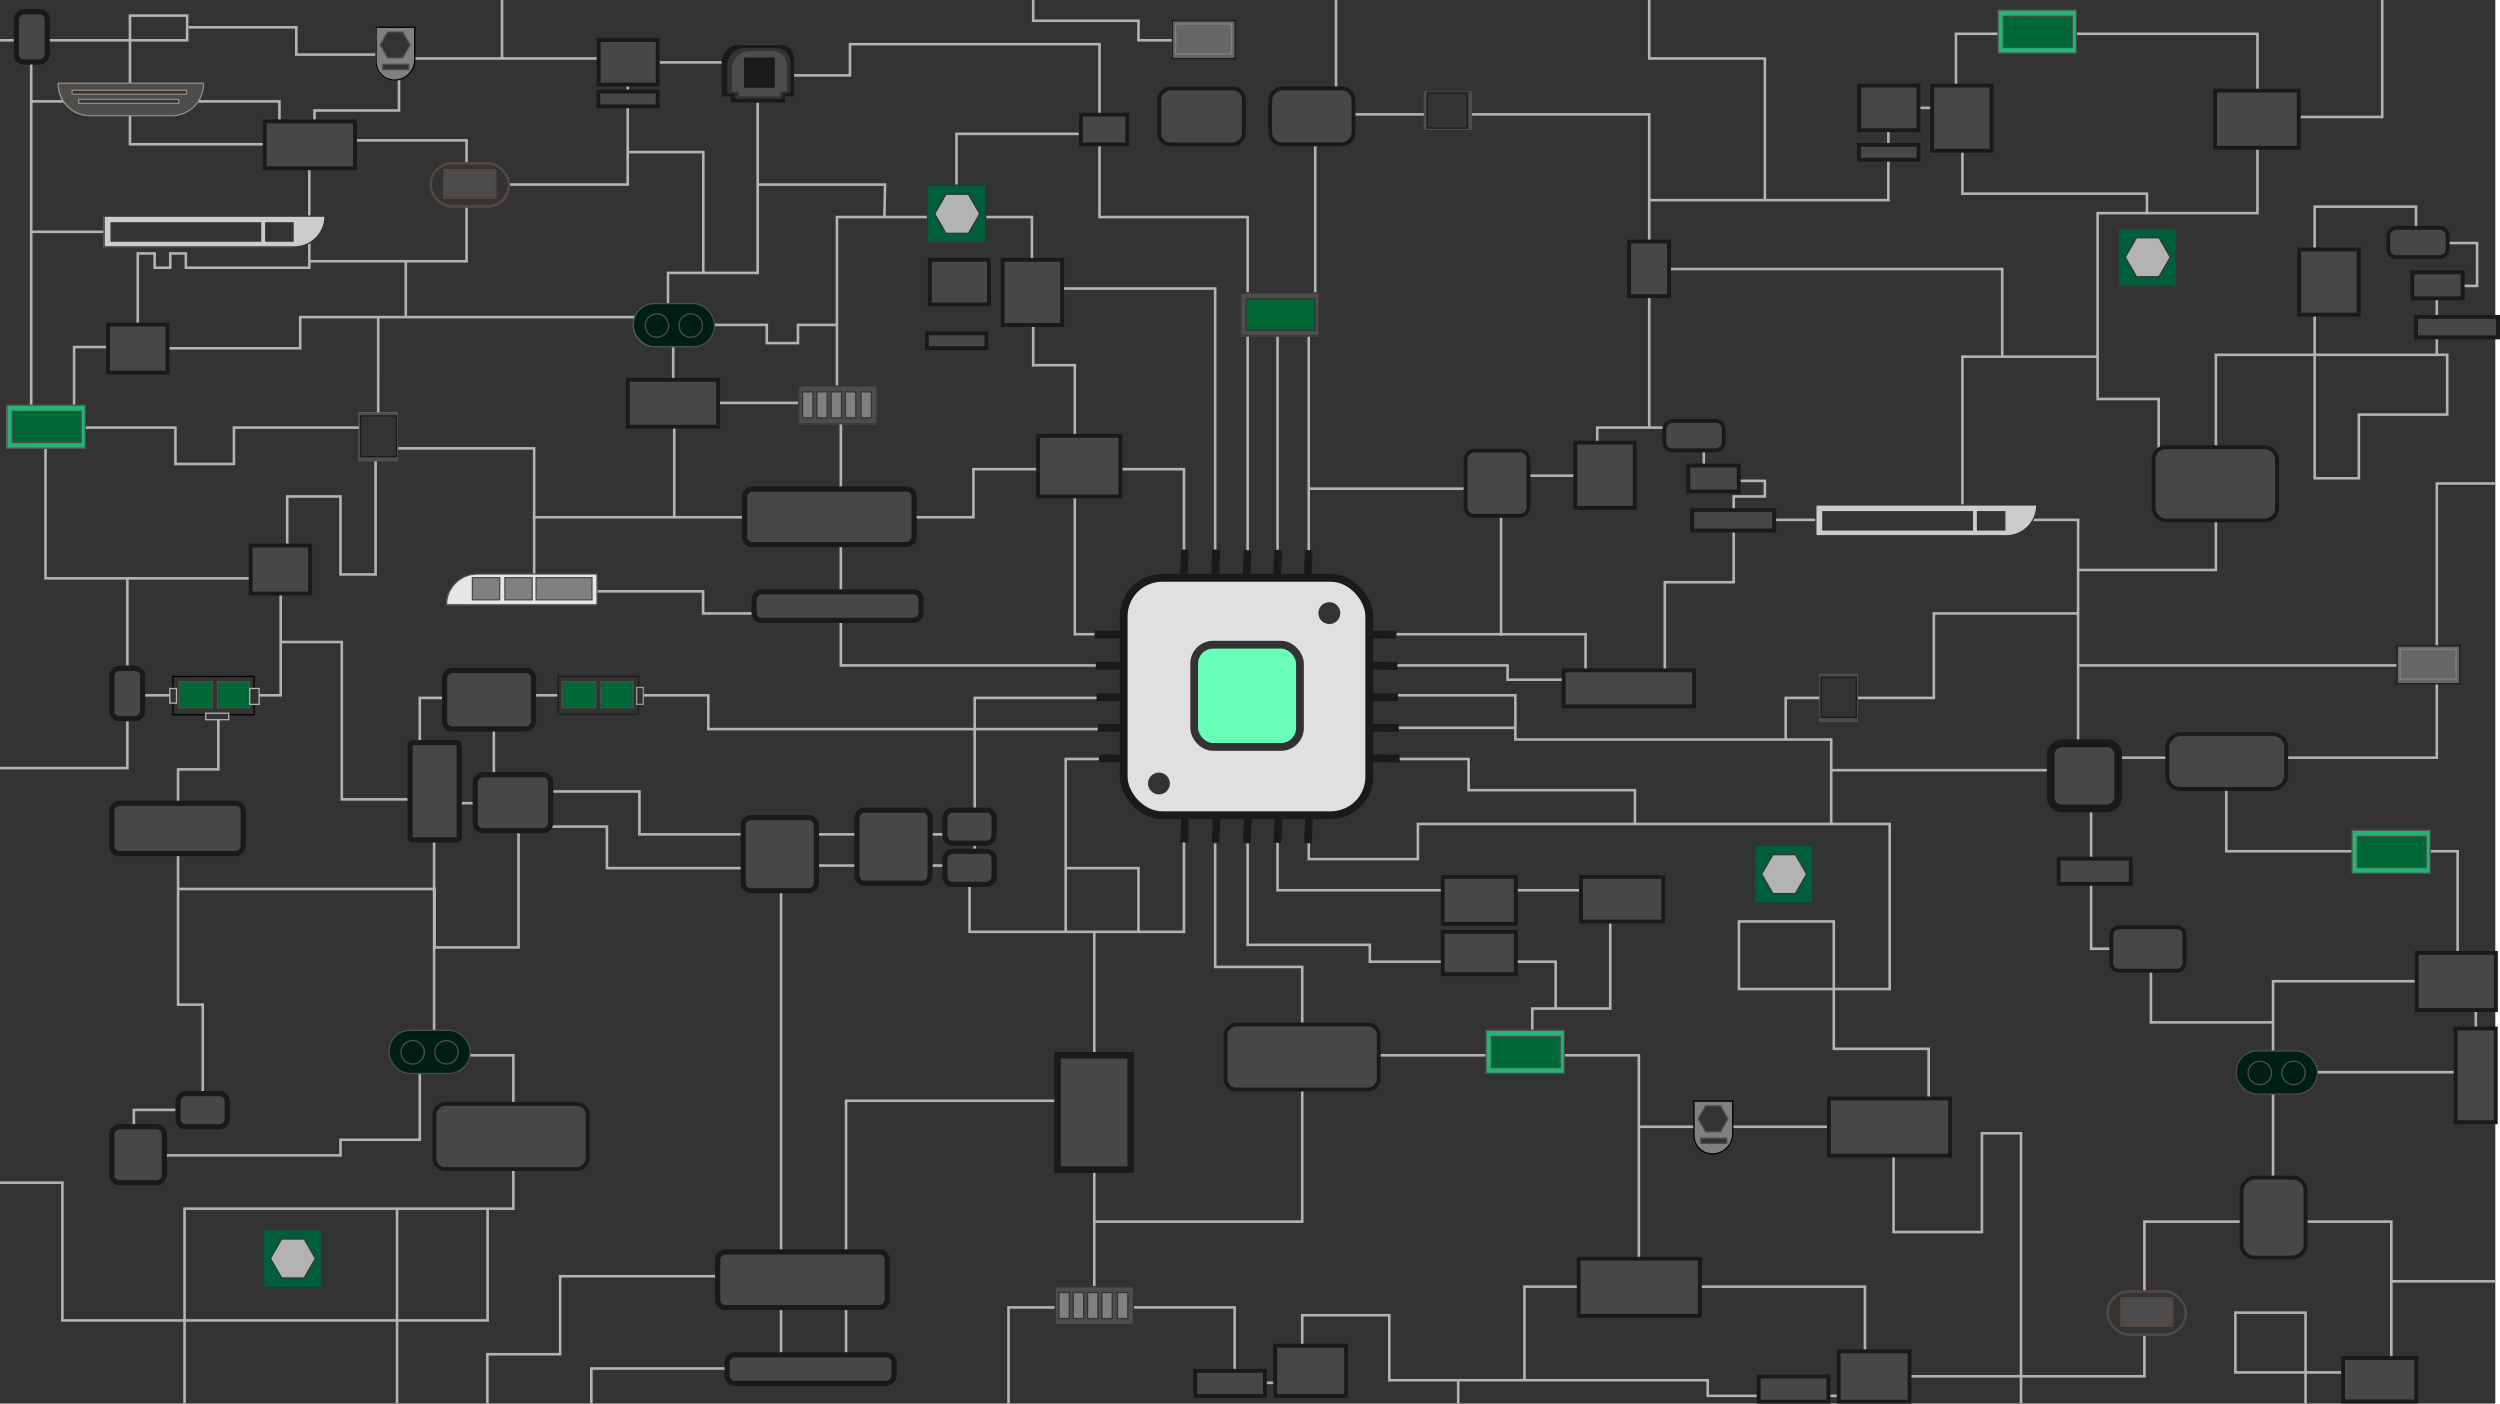 <svg xmlns="http://www.w3.org/2000/svg" viewBox="0 0 1923.62 1080"><defs><style>.cls-1,.cls-15,.cls-16,.cls-19,.cls-27,.cls-32,.cls-36,.cls-37,.cls-38,.cls-7{fill:#333;}.cls-2,.cls-6{fill:none;}.cls-2,.cls-37{stroke:#b3b3b3;}.cls-10,.cls-11,.cls-12,.cls-13,.cls-14,.cls-15,.cls-16,.cls-17,.cls-18,.cls-19,.cls-2,.cls-20,.cls-21,.cls-22,.cls-23,.cls-24,.cls-25,.cls-27,.cls-28,.cls-29,.cls-3,.cls-31,.cls-32,.cls-34,.cls-35,.cls-36,.cls-37,.cls-38,.cls-39,.cls-4,.cls-5,.cls-6,.cls-7,.cls-9{stroke-miterlimit:10;}.cls-19,.cls-2,.cls-20{stroke-width:2px;}.cls-3{fill:#fff;}.cls-14,.cls-3,.cls-36{stroke:#000;}.cls-4{fill:#e0e0e0;}.cls-10,.cls-11,.cls-12,.cls-17,.cls-27,.cls-4,.cls-6,.cls-9{stroke:#1a1a1a;}.cls-10,.cls-4,.cls-5,.cls-6,.cls-7{stroke-width:6px;}.cls-5{fill:#6affb9;}.cls-13,.cls-16,.cls-21,.cls-22,.cls-24,.cls-25,.cls-39,.cls-5,.cls-7{stroke:#333;}.cls-34,.cls-8{fill:#e6e6e6;}.cls-10,.cls-11,.cls-12,.cls-9{fill:#474747;}.cls-9{stroke-width:3px;}.cls-11{stroke-width:5px;}.cls-12{stroke-width:4px;}.cls-13,.cls-30{fill:#ccc;}.cls-14,.cls-25,.cls-35{fill:gray;}.cls-15,.cls-23,.cls-28,.cls-29,.cls-34,.cls-35{stroke:#4d4d4d;}.cls-17,.cls-18{fill:#666;}.cls-18{stroke:gray;}.cls-19,.cls-20{stroke:#534741;}.cls-20,.cls-24,.cls-26,.cls-31{fill:#4d4d4d;}.cls-21{fill:#005f3b;}.cls-22{fill:#b3b3b3;}.cls-23{fill:#001f13;}.cls-28{fill:#22b573;}.cls-29,.cls-39{fill:#006837;}.cls-31,.cls-32{stroke:#998675;}.cls-33{fill:#1a1a1a;}.cls-38{stroke:#999;}</style></defs><g id="fondo"><rect class="cls-1" width="1920" height="1080"/></g><g id="lineas"><line class="cls-2" x1="846" y1="488" x2="827" y2="488"/><line class="cls-2" x1="827" y1="489" x2="827" y2="382"/><line class="cls-2" x1="827" y1="334" x2="827" y2="281"/><line class="cls-2" x1="828" y1="281" x2="794" y2="281"/><line class="cls-2" x1="795" y1="282" x2="795" y2="251"/><line class="cls-2" x1="794" y1="200" x2="794" y2="167"/><line class="cls-2" x1="795" y1="167" x2="758" y2="167"/><line class="cls-2" x1="736" y1="143" x2="736" y2="103"/><line class="cls-2" x1="735" y1="103" x2="830" y2="103"/><line class="cls-2" x1="846" y1="512" x2="647" y2="512"/><line class="cls-2" x1="647" y1="513" x2="647" y2="477"/><line class="cls-2" x1="647" y1="454" x2="647" y2="419"/><polyline class="cls-2" points="647 376 647 310 518 310 518 244 231 244 231 268 106 268 106 195 119 195 119 206 131 206 131 195 143 195 143 206 238 206 238 184 238 111 100 111 100 85 100 12 144 12 144 31 36 31 0 31"/><polyline class="cls-2" points="145 21 228 21 228 42 307 42 307 85 242 85 242 108 359 108 359 133 359 201 238 201"/><line class="cls-2" x1="312.23" y1="201" x2="312.23" y2="244"/><path class="cls-3" d="M18.5,67.5"/><polyline class="cls-2" points="24 45 24 78 215 78 215 94"/><line class="cls-2" x1="24" y1="77" x2="24" y2="318"/><line class="cls-2" x1="24.48" y1="178.37" x2="90" y2="178.37"/><polyline class="cls-2" points="391 142 483 142 483 45 312 45"/><line class="cls-2" x1="386.29" y1="45" x2="386.29"/><polyline class="cls-2" points="506 48 583 48 583 210 514 210 514 240"/><polyline class="cls-2" points="541.13 210 541.13 117 483.06 117"/><polyline class="cls-2" points="644 299 644 167 717 167"/><polyline class="cls-2" points="680.5 167 681 142 583 142"/><polyline class="cls-2" points="644 250 614 250 614 264 590 264 590 250 569 250 549 250"/><polyline class="cls-2" points="291.01 244 291 329 180 329 180 357 135 357 135 329 57 329 57 267 92 267"/><polyline class="cls-2" points="35 345 35 445 221 445 221 382 262 382 262 442 289 442 289 345 411 345 411 455 541 455 541 472 590 472"/><polyline class="cls-2" points="518.79 324 518.79 398 590 398 410 398"/><polyline class="cls-2" points="846 537 750 537 750 666 692 666 601 666 601 642 750 642"/><polyline class="cls-2" points="846 561 545 561 545 535 380 535 380 618 323 618 323 537 404 537"/><polyline class="cls-2" points="419 636 467 636 467 668 585 668"/><polyline class="cls-2" points="421 609 492 609 492 642 577 642"/><polyline class="cls-2" points="323 615.07 263 615.07 263 494 216 494 216 447 216 535 98 535 98 591 0 591"/><line class="cls-2" x1="98" y1="512" x2="98" y2="445"/><polyline class="cls-2" points="168 548 168 592 137 592 137 637 137 773 156 773 156 854 103 854 103 889 262 889 262 877 323 877 323 812 395 812 395 930 142 930 142 1049 142 1080"/><line class="cls-2" x1="305.52" y1="930" x2="305.52" y2="1080"/><polyline class="cls-2" points="375.19 930 375.19 1016 48 1016 48 910 0 910"/><line class="cls-2" x1="334" y1="646" x2="334" y2="812"/><polyline class="cls-2" points="399 639 399 729 334.44 729 334.44 684 137.01 684"/><polyline class="cls-2" points="601 684 601 963 601 1046 651 1046 651 847 816 847"/><polyline class="cls-2" points="566 1053 455 1053 455 1080"/><polyline class="cls-2" points="560 982 431 982 431 1042 375 1042 375 1080"/><polyline class="cls-2" points="842 900 842 1006 776 1006 776 1080 776 1006 842 1006 950 1006 950 1064 1002 1064 1002 1012 1069 1012 1069 1062 1314 1062 1314 1074 1435 1074 1435 990 1173 990 1173 1062 1122 1062 1122 1080"/><polyline class="cls-2" points="1002 838 1002 940 842 940"/><polyline class="cls-2" points="1054 812 1261 812 1261 976"/><line class="cls-2" x1="1415" y1="867" x2="1261.35" y2="867"/><polyline class="cls-2" points="746 680 746 717 911 717 911 645"/><line class="cls-2" x1="842" y1="812" x2="842" y2="717"/><polyline class="cls-2" points="935 649 935 744 1002 744 1002 793"/><polyline class="cls-2" points="983 645 983 685 1239 685 1239 776 1179 776 1179 813"/><polyline class="cls-2" points="960 649 960 727 1054 727 1054 740 1197 740 1197 776"/><polyline class="cls-2" points="1007 649 1007 661 1091 661 1091 634 1454 634 1454 761 1338 761 1338 709 1411 709 1411 807 1484 807 1484 845"/><polyline class="cls-2" points="1071 488 1220 488 1220 523 1160 523 1160 512 1067 512"/><polyline class="cls-2" points="1073 535 1166 535 1166 569 1331 569 1409 569 1409 634"/><line class="cls-2" x1="1073" y1="560" x2="1166" y2="560"/><polyline class="cls-2" points="1073 584 1130 584 1130 608 1258 608 1258 634"/><polyline class="cls-2" points="1409 592.61 1612 592.61 1612 583 1875 583 1875 372 1920 372"/><polyline class="cls-2" points="848 584 820 584 820 668 876 668 876 717 876 668 820 668 820 717.01"/><polyline class="cls-2" points="1469 1059 1650 1059 1650 940 1840 940 1840 1056 1720 1056 1720 1010 1774 1010 1774 1080"/><line class="cls-2" x1="1840" y1="985.9" x2="1920" y2="985.9"/><polyline class="cls-2" points="1555.07 1059.15 1555.07 1080 1555.07 872 1525 872 1525 948 1457 948 1457 872"/><polyline class="cls-2" points="1749 906 1749 755 1905 755 1905 819"/><line class="cls-2" x1="1898" y1="825" x2="1749.43" y2="825"/><polyline class="cls-2" points="1749 786.68 1655 786.68 1655 730 1609 730 1609 613"/><polyline class="cls-2" points="1891 733 1891 655 1713 655 1713 596"/><polyline class="cls-2" points="911 426 911 361 749 361 749 398 687 398"/><polyline class="cls-2" points="935 426 935 222 806 222"/><polyline class="cls-2" points="960 426 960 167 846 167 846 34 654 34 654 58 572 58"/><polyline class="cls-2" points="911 31 876 31 876 16 795 16 795 0"/><polyline class="cls-2" points="1012 107 1012 251 960 251"/><line class="cls-2" x1="983" y1="423" x2="983" y2="250"/><polyline class="cls-2" points="1007 426 1007 251 1007 376 1155 376 1155 489"/><polyline class="cls-2" points="1166 366 1229 366 1229 329 1311 329 1311 370 1358 370 1358 382 1334 382 1334 448 1281 448 1281 523"/><polyline class="cls-2" points="1351 400 1599 400 1599 575 1599 472 1488 472 1488 537 1374 537 1374 569"/><line class="cls-2" x1="1599" y1="512" x2="1875" y2="512"/><polyline class="cls-2" points="1599 438.55 1705 438.55 1705 273 1883 273 1883 319 1815 319 1815 368 1781 368 1781 228 1781 175 1781 159 1859 159 1859 187 1906 187 1906 220 1875 220 1875 273"/><polyline class="cls-2" points="1737 103 1737 164 1614 164 1614 307 1661 307 1661 351"/><polyline class="cls-2" points="1614 274.42 1510 274.42 1510 400"/><polyline class="cls-2" points="1540.61 274.42 1540.61 207 1269 207 1269 329"/><polyline class="cls-2" points="1269 192 1269 88 1028 88 1028 0"/><polyline class="cls-2" points="1269 154 1453 154 1453 83 1510 83 1510 149 1652 149 1652 164.83"/><polyline class="cls-2" points="1756 90 1833 90 1833 0"/><polyline class="cls-2" points="1737 79 1737 26 1505 26 1505 83"/><polyline class="cls-2" points="1358 154.5 1358 45 1269 45 1269 0"/></g><g id="procesador"><rect class="cls-4" x="864.63" y="444.63" width="188.96" height="182.63" rx="29.55"/><rect class="cls-5" x="918.87" y="496.08" width="81.37" height="78.64" rx="14.56"/><line class="cls-6" x1="910.74" y1="443.73" x2="911.64" y2="422.93"/><line class="cls-6" x1="934.99" y1="443.71" x2="935.89" y2="422.92"/><line class="cls-6" x1="959.11" y1="444.09" x2="960.01" y2="423.3"/><line class="cls-6" x1="982.61" y1="444.09" x2="983.52" y2="423.3"/><line class="cls-6" x1="1006.12" y1="444.09" x2="1007.02" y2="423.3"/><line class="cls-6" x1="1053.68" y1="488.05" x2="1074.49" y2="488.33"/><line class="cls-6" x1="1054.42" y1="512.29" x2="1075.24" y2="512.57"/><line class="cls-6" x1="1054.77" y1="536.41" x2="1075.58" y2="536.69"/><line class="cls-6" x1="1055.48" y1="559.91" x2="1076.29" y2="560.18"/><line class="cls-6" x1="1056.19" y1="583.4" x2="1077" y2="583.68"/><line class="cls-6" x1="911.03" y1="648.22" x2="911.94" y2="627.42"/><line class="cls-6" x1="935.28" y1="648.2" x2="936.19" y2="627.41"/><line class="cls-6" x1="959.4" y1="648.58" x2="960.31" y2="627.79"/><line class="cls-6" x1="982.91" y1="648.58" x2="983.82" y2="627.79"/><line class="cls-6" x1="1006.42" y1="648.58" x2="1007.32" y2="627.79"/><line class="cls-6" x1="842.24" y1="488.12" x2="863.05" y2="488.22"/><line class="cls-6" x1="843.19" y1="512.35" x2="864" y2="512.46"/><line class="cls-6" x1="843.74" y1="536.47" x2="864.55" y2="536.57"/><line class="cls-6" x1="844.64" y1="559.96" x2="865.46" y2="560.06"/><line class="cls-6" x1="845.55" y1="583.45" x2="866.36" y2="583.55"/><circle class="cls-7" cx="1022.85" cy="471.75" r="5.42"/><circle class="cls-7" cx="891.75" cy="602.85" r="5.42"/></g><g id="componentes_vacios" data-name="componentes vacios"><path class="cls-8" d="M79.76,166.52H249.62a.07.07,0,0,1,.07.07v0A23.64,23.64,0,0,1,226,190.22H79.76a.07.07,0,0,1-.07-.07V166.58a.07.07,0,0,1,.07-.07Z"/><rect class="cls-8" x="5" y="311.95" width="60.28" height="33.19"/><rect class="cls-8" x="330.95" y="125.88" width="60.28" height="33.19" rx="16.59"/><path class="cls-8" d="M288.93,21.25h29.8a0,0,0,0,1,0,0v25a15.59,15.59,0,0,1-15.59,15.59h0a14.21,14.21,0,0,1-14.21-14.21V21.25A0,0,0,0,1,288.93,21.25Z"/><path class="cls-8" d="M44.57,64.25h111.6a0,0,0,0,1,0,0v.51a24.5,24.5,0,0,1-24.5,24.5H69a24.5,24.5,0,0,1-24.5-24.5v-.46a.1.1,0,0,1,.1-.1Z"/><rect class="cls-8" x="134.38" y="520.72" width="60.28" height="29.12"/><path class="cls-8" d="M569.36,34.49h29.83A10.82,10.82,0,0,1,610,45.31V73.14a.63.63,0,0,1-.63.63H556.46a.63.63,0,0,1-.63-.63V48a13.53,13.53,0,0,1,13.53-13.53Z"/><rect class="cls-8" x="562.6" y="58.2" width="40.63" height="20.32"/><rect class="cls-8" x="486.96" y="233.81" width="62.31" height="33.19" rx="16.1"/><path class="cls-8" d="M343.26,441.88H458.93a.07.07,0,0,1,.07.07v0a23.64,23.64,0,0,1-23.64,23.64H343.26a.07.07,0,0,1-.07-.07V441.95a.07.07,0,0,1,.07-.07Z" transform="translate(802.19 907.47) rotate(180)"/><rect class="cls-8" x="276.11" y="317.51" width="29.8" height="37.25"/><rect class="cls-8" x="430.12" y="520.54" width="60.28" height="29.12"/><rect class="cls-8" x="614.19" y="297.25" width="60.28" height="29.12"/><rect class="cls-8" x="713.25" y="142.66" width="44.75" height="44.34"/><rect class="cls-8" x="901.7" y="16.15" width="48.3" height="29.12"/><rect class="cls-8" x="159" y="548" width="17" height="5"/><rect class="cls-8" x="131" y="530" width="5" height="11"/><rect class="cls-8" x="191" y="530" width="7" height="11"/><rect class="cls-8" x="489" y="529" width="5" height="13"/></g><g id="Decoracion"><rect class="cls-9" x="1657.09" y="344.14" width="94.98" height="56.28" rx="9.24"/><rect class="cls-9" x="1209.9" y="342.82" width="50.13" height="45.73" transform="translate(869.28 1600.65) rotate(-90)"/><rect class="cls-9" x="1126.8" y="347.66" width="50.13" height="48.37" rx="6.44" transform="translate(780.02 1523.7) rotate(-90)"/><rect class="cls-9" x="1292.18" y="312.35" width="22.61" height="45.73" rx="6.06" transform="translate(968.27 1638.71) rotate(-90)"/><rect class="cls-9" x="1308.49" y="348.81" width="19.97" height="38.77" transform="translate(950.28 1686.67) rotate(-90)"/><rect class="cls-9" x="1325.7" y="368.83" width="15.74" height="63.11" transform="translate(933.19 1733.95) rotate(-90)"/><rect class="cls-9" x="807.13" y="326.99" width="46.61" height="63.32" transform="translate(471.78 1189.08) rotate(-90)"/><rect class="cls-9" x="769.31" y="202.11" width="50.13" height="45.73" transform="translate(569.4 1019.35) rotate(-90)"/><rect class="cls-9" x="730.38" y="239.34" width="11.43" height="45.73" transform="translate(473.89 998.3) rotate(-90)"/><rect class="cls-9" x="721.05" y="194.3" width="34.3" height="45.52" transform="translate(521.14 955.26) rotate(-90)"/><rect class="cls-9" x="838.13" y="81.85" width="22.86" height="35.62" transform="translate(749.9 949.22) rotate(-90)"/><rect class="cls-9" x="902.98" y="57.01" width="43.09" height="65.08" rx="8.44" transform="translate(834.98 1014.08) rotate(-90)"/><rect class="cls-9" x="987.85" y="57.45" width="43.09" height="64.2" rx="9.21" transform="translate(919.85 1098.94) rotate(-90)"/><rect class="cls-9" x="1714.6" y="59.55" width="43.97" height="64.38" transform="translate(1644.84 1828.33) rotate(-90)"/><rect class="cls-9" x="1247.85" y="191.5" width="42.01" height="30.71" transform="translate(1062.01 1475.71) rotate(-90)"/><rect class="cls-9" x="197.25" y="415.37" width="36.94" height="45.73" transform="translate(-222.52 653.95) rotate(-90)"/><rect class="cls-9" x="499.77" y="275.54" width="36.06" height="69.47" transform="translate(207.52 828.08) rotate(-90)"/><rect class="cls-9" x="1120.2" y="664.69" width="36.06" height="56.28" transform="translate(445.4 1831.06) rotate(-90)"/><rect class="cls-9" x="1121.96" y="705.14" width="32.54" height="56.28" transform="translate(404.95 1871.51) rotate(-90)"/><rect class="cls-9" x="1231.01" y="660.29" width="34.3" height="63.32" transform="translate(556.21 1940.11) rotate(-90)"/><rect class="cls-9" x="1692.27" y="540.25" width="42.21" height="91.46" rx="10.06" transform="translate(1127.39 2299.35) rotate(-90)"/><rect class="cls-10" x="1578.82" y="571.03" width="50.13" height="51.89" rx="8.44" transform="translate(1006.91 2200.86) rotate(-90)"/><rect class="cls-9" x="1718.65" y="912.25" width="61.56" height="49.25" rx="10" transform="translate(812.56 2686.3) rotate(-90)"/><rect class="cls-9" x="1422.68" y="1031.89" width="38.69" height="54.52" transform="translate(382.87 2501.18) rotate(-90)"/><rect class="cls-9" x="1370.35" y="1042" width="19.35" height="53.64" transform="translate(311.2 2448.85) rotate(-90)"/><rect class="cls-9" x="1239.36" y="943.91" width="43.97" height="93.22" transform="translate(270.83 2251.86) rotate(-90)"/><rect class="cls-9" x="1602.12" y="642.7" width="19.35" height="55.4" transform="translate(941.39 2282.2) rotate(-90)"/><rect class="cls-9" x="1635.98" y="702.06" width="33.42" height="56.28" rx="5.61" transform="translate(922.49 2382.9) rotate(-90)"/><rect class="cls-9" x="976.86" y="754.39" width="50.13" height="117.84" rx="8.06" transform="translate(188.61 1815.23) rotate(-90)"/><rect class="cls-11" x="797.89" y="827.82" width="87.94" height="56.28" transform="translate(-14.1 1697.83) rotate(-90)"/><rect class="cls-12" x="571.88" y="629.07" width="56.28" height="56.28" rx="5.79" transform="translate(-57.19 1257.24) rotate(-90)"/><rect class="cls-12" x="659.38" y="623.36" width="56.28" height="56.28" rx="5.79" transform="translate(36.03 1339.02) rotate(-90)"/><rect class="cls-12" x="733.26" y="617.2" width="25.5" height="37.82" rx="5.79" transform="translate(109.9 1382.11) rotate(-90)"/><rect class="cls-12" x="733.26" y="648.86" width="25.5" height="37.82" rx="5.79" transform="translate(78.24 1413.77) rotate(-90)"/><rect class="cls-12" x="616.75" y="332.42" width="42.79" height="130.42" rx="5.79" transform="translate(240.51 1035.78) rotate(-90)"/><rect class="cls-12" x="633.44" y="402.18" width="21.99" height="128.4" rx="5.79" transform="translate(178.05 1110.81) rotate(-90)"/><rect class="cls-12" x="353.8" y="504.21" width="45.03" height="68.38" rx="5.79" transform="translate(-162.08 914.71) rotate(-90)"/><rect class="cls-12" x="297.06" y="589.94" width="74.75" height="37.82" rx="1.77" transform="translate(-274.41 943.28) rotate(-90)"/><rect class="cls-12" x="373.13" y="588.62" width="43.09" height="58.04" rx="5.79" transform="translate(-222.96 1012.32) rotate(-90)"/><rect class="cls-12" x="117.22" y="586.86" width="38.69" height="101.13" rx="5.79" transform="translate(-500.86 773.99) rotate(-90)"/><rect class="cls-12" x="78.52" y="521.78" width="38.69" height="23.74" rx="5.79" transform="translate(-435.78 631.53) rotate(-90)"/><rect class="cls-12" x="84.68" y="868.27" width="43.09" height="40.45" rx="5.79" transform="translate(-782.27 994.73) rotate(-90)"/><rect class="cls-12" x="143.16" y="835.3" width="25.5" height="37.82" rx="5.79" transform="translate(-698.29 1010.12) rotate(-90)"/><rect class="cls-9" x="1766.9" y="194.16" width="50.13" height="45.73" transform="translate(1574.95 2008.99) rotate(-90)"/><rect class="cls-9" x="1849.19" y="163.69" width="22.61" height="45.73" rx="6.06" transform="translate(1673.94 2047.05) rotate(-90)"/><rect class="cls-9" x="1865.49" y="200.15" width="19.97" height="38.77" transform="translate(1655.95 2095.01) rotate(-90)"/><rect class="cls-9" x="1882.7" y="220.16" width="15.74" height="63.11" transform="translate(1638.85 2142.29) rotate(-90)"/><rect class="cls-9" x="989.11" y="1027.51" width="38.69" height="54.52" transform="translate(-46.32 2063.23) rotate(-90)"/><rect class="cls-9" x="936.78" y="1037.63" width="19.35" height="53.64" transform="translate(-117.99 2010.91) rotate(-90)"/><rect class="cls-9" x="1484.5" y="68.08" width="50.13" height="45.73" transform="translate(1418.61 1600.51) rotate(-90)"/><rect class="cls-9" x="1447.56" y="94.31" width="11.43" height="45.73" transform="translate(1336.1 1570.45) rotate(-90)"/><rect class="cls-9" x="1436.24" y="60.27" width="34.3" height="45.52" transform="translate(1370.35 1536.42) rotate(-90)"/><rect class="cls-12" x="596.03" y="919.49" width="42.79" height="130.42" rx="5.79" transform="translate(-367.27 1602.13) rotate(-90)"/><rect class="cls-12" x="612.72" y="989.25" width="21.99" height="128.4" rx="5.79" transform="translate(-429.73 1677.16) rotate(-90)"/><rect class="cls-9" x="368.13" y="815.5" width="50.13" height="117.84" rx="8.06" transform="translate(-481.23 1267.61) rotate(-90)"/><rect class="cls-9" x="220.39" y="76.68" width="36.06" height="69.47" transform="translate(127 349.84) rotate(-90)"/><rect class="cls-9" x="477.54" y="53.24" width="11.43" height="45.73" transform="translate(407.15 559.37) rotate(-90)"/><rect class="cls-9" x="466.22" y="25.21" width="34.3" height="45.52" transform="translate(435.4 531.33) rotate(-90)"/><rect class="cls-12" x="5.14" y="16.51" width="38.69" height="23.74" rx="5.79" transform="translate(-3.9 52.87) rotate(-90)"/><rect class="cls-9" x="1814.29" y="1033.5" width="33.42" height="56.28" transform="translate(769.35 2892.65) rotate(-90)"/><rect class="cls-9" x="1239.48" y="479.48" width="27.68" height="100.35" transform="translate(723.66 1782.98) rotate(-90)"/><rect class="cls-9" x="87.53" y="245.36" width="36.94" height="45.73" transform="translate(-162.23 374.23) rotate(-90)"/><rect class="cls-9" x="1431.89" y="820.58" width="43.97" height="93.22" transform="translate(586.68 2321.06) rotate(-90)"/><rect class="cls-9" x="1868" y="724.7" width="43.97" height="60.98" transform="translate(1134.8 2645.18) rotate(-90)"/><rect class="cls-9" x="1868.84" y="811.99" width="72.16" height="30.85" transform="translate(1077.51 2732.34) rotate(-90)"/><path class="cls-13" d="M1397.26,388.56h169.86a.07.07,0,0,1,.07.07v0a23.64,23.64,0,0,1-23.64,23.64H1397.26a.07.07,0,0,1-.07-.07V388.63A.07.07,0,0,1,1397.26,388.56Z"/><path class="cls-14" d="M1303.43,847.3h29.8a0,0,0,0,1,0,0v25a15.59,15.59,0,0,1-15.59,15.59h0a14.21,14.21,0,0,1-14.21-14.21V847.3A0,0,0,0,1,1303.43,847.3Z"/><polygon class="cls-15" points="1323.86 850.9 1312.4 850.9 1306.66 860.83 1312.4 870.76 1323.86 870.76 1329.6 860.83 1323.86 850.9"/><rect class="cls-15" x="1308.6" y="875.76" width="20" height="4"/><rect class="cls-16" x="1402.6" y="393.76" width="115" height="14"/><rect class="cls-16" x="1521.6" y="393.76" width="21" height="14"/><rect class="cls-17" x="1844.41" y="497" width="48.3" height="29.12"/><rect class="cls-18" x="1846.8" y="499.57" width="43" height="23"/><rect class="cls-19" x="1621.66" y="993.73" width="60.28" height="33.19" rx="16.59"/><rect class="cls-20" x="1632.3" y="999.07" width="39" height="21"/><rect class="cls-21" x="1349.95" y="650.51" width="44.75" height="44.34"/><polygon class="cls-22" points="1381.46 657.57 1364.14 657.57 1355.48 672.57 1364.14 687.57 1381.46 687.57 1390.12 672.57 1381.46 657.57"/><rect class="cls-23" x="1720.67" y="808.66" width="62.31" height="33.19" rx="16.1"/><circle class="cls-23" cx="1738.8" cy="825.57" r="9"/><circle class="cls-23" cx="1764.8" cy="825.57" r="9"/><rect class="cls-24" x="811.89" y="990.09" width="60.28" height="29.12"/><rect class="cls-25" x="814.8" y="994.57" width="8" height="20"/><rect class="cls-25" x="825.8" y="994.57" width="8" height="20"/><rect class="cls-25" x="836.8" y="994.57" width="8" height="20"/><rect class="cls-25" x="847.8" y="994.57" width="8" height="20"/><rect class="cls-25" x="859.8" y="994.57" width="8" height="20"/><rect class="cls-26" x="1399.82" y="518.36" width="29.8" height="37.25"/><rect class="cls-27" x="1401.3" y="521.07" width="27" height="31"/><rect class="cls-28" x="1809.71" y="638.8" width="60.28" height="33.19"/><rect class="cls-29" x="1813.8" y="643.57" width="53" height="24"/><rect class="cls-21" x="1629.75" y="175.86" width="44.75" height="44.34"/><polygon class="cls-22" points="1661.26 182.92 1643.94 182.92 1635.28 197.92 1643.94 212.92 1661.26 212.92 1669.92 197.92 1661.26 182.92"/><rect class="cls-21" x="202.53" y="946.28" width="44.75" height="44.34"/><polygon class="cls-22" points="234.03 953.34 216.72 953.34 208.06 968.34 216.72 983.34 234.03 983.34 242.7 968.34 234.03 953.34"/><rect class="cls-28" x="1537.41" y="7.73" width="60.28" height="33.19"/><rect class="cls-29" x="1541.51" y="12.51" width="53" height="24"/><rect class="cls-28" x="1143.41" y="792.73" width="60.28" height="33.19"/><rect class="cls-29" x="1147.51" y="797.51" width="53" height="24"/><rect class="cls-23" x="299.39" y="792.79" width="62.31" height="33.19" rx="16.1"/><circle class="cls-23" cx="317.53" cy="809.7" r="9"/><circle class="cls-23" cx="343.53" cy="809.7" r="9"/><rect class="cls-26" x="1099.23" y="66.5" width="29.8" height="37.25" transform="translate(1029 1199.26) rotate(-90)"/><rect class="cls-27" x="1100.21" y="69.54" width="27" height="31" transform="translate(1028.67 1198.76) rotate(-90)"/><rect class="cls-30" x="954.38" y="225.6" width="60.28" height="33.19"/></g><g id="comp.delgHud"><path class="cls-31" d="M45,64h111.6a0,0,0,0,1,0,0v.51a24.5,24.5,0,0,1-24.5,24.5H69.38a24.5,24.5,0,0,1-24.5-24.5v-.46A.1.1,0,0,1,45,64Z"/><rect class="cls-32" x="55.5" y="69.5" width="88" height="3"/><rect class="cls-32" x="60.5" y="76.5" width="77" height="3"/><path class="cls-14" d="M289.33,21h29.8a0,0,0,0,1,0,0v25a15.59,15.59,0,0,1-15.59,15.59h0a14.21,14.21,0,0,1-14.21-14.21V21a0,0,0,0,1,0,0Z"/><polygon class="cls-15" points="309.77 24.64 298.3 24.64 292.57 34.57 298.3 44.5 309.77 44.5 315.5 34.57 309.77 24.64"/><rect class="cls-15" x="294.5" y="49.5" width="20" height="4"/><path class="cls-13" d="M80.16,166.3H250a.07.07,0,0,1,.07.07v0A23.64,23.64,0,0,1,226.45,190H80.16a.07.07,0,0,1-.07-.07V166.36a.07.07,0,0,1,.07-.07Z"/><rect class="cls-16" x="85.5" y="171.5" width="115" height="14"/><rect class="cls-16" x="204.5" y="171.5" width="21" height="14"/><path class="cls-33" d="M568.77,34.27h31.41A10.82,10.82,0,0,1,611,45.09V73.55a.63.63,0,0,1-.63.63H555.86a.63.63,0,0,1-.63-.63V47.8A13.53,13.53,0,0,1,568.77,34.27Z"/><rect class="cls-33" x="562.2" y="58.35" width="41.82" height="20.65"/><path class="cls-1" d="M573.11,37h24.25a10.82,10.82,0,0,1,10.82,10.82V71.2a.63.63,0,0,1-.63.63H560.21a.63.63,0,0,1-.63-.63V50.58A13.53,13.53,0,0,1,573.11,37Z"/><rect class="cls-1" x="565.66" y="58.04" width="36.45" height="17.99"/><path class="cls-26" d="M576.76,39.45h17.85a10.82,10.82,0,0,1,10.82,10.82V69.8a.63.63,0,0,1-.63.63H563.86a.63.63,0,0,1-.63-.63V53A13.53,13.53,0,0,1,576.76,39.45Z"/><rect class="cls-26" x="568.5" y="58.14" width="31.65" height="16.03"/><rect class="cls-33" x="572.49" y="44.16" width="23.67" height="23.37"/><rect class="cls-17" x="902.1" y="15.93" width="48.3" height="29.12"/><rect class="cls-18" x="904.5" y="18.5" width="43" height="23"/><rect class="cls-19" x="331.36" y="125.66" width="60.28" height="33.19" rx="16.59"/><rect class="cls-20" x="342" y="131" width="39" height="21"/><rect class="cls-21" x="713.65" y="142.44" width="44.75" height="44.34"/><polygon class="cls-22" points="745.16 149.5 727.84 149.5 719.18 164.5 727.84 179.5 745.16 179.5 753.82 164.5 745.16 149.5"/><rect class="cls-23" x="487.37" y="233.59" width="62.31" height="33.19" rx="16.1"/><circle class="cls-23" cx="505.5" cy="250.5" r="9"/><circle class="cls-23" cx="531.5" cy="250.5" r="9"/><rect class="cls-24" x="614.59" y="297.02" width="60.28" height="29.12"/><rect class="cls-25" x="617.5" y="301.5" width="8" height="20"/><rect class="cls-25" x="628.5" y="301.5" width="8" height="20"/><rect class="cls-25" x="639.5" y="301.5" width="8" height="20"/><rect class="cls-25" x="650.5" y="301.5" width="8" height="20"/><rect class="cls-25" x="662.5" y="301.5" width="8" height="20"/><rect class="cls-26" x="276" y="317.29" width="30.31" height="37.71"/><rect class="cls-27" x="277.51" y="320.03" width="27.47" height="31.38"/><path class="cls-34" d="M343.66,441.66H459.34a.07.07,0,0,1,.07.07v0a23.64,23.64,0,0,1-23.64,23.64H343.66a.07.07,0,0,1-.07-.07V441.73A.07.07,0,0,1,343.66,441.66Z" transform="translate(803 907.02) rotate(180)"/><rect class="cls-35" x="412.5" y="444.5" width="43" height="17"/><rect class="cls-35" x="388.5" y="444.5" width="21" height="17"/><rect class="cls-35" x="363.5" y="444.5" width="21" height="17"/><rect class="cls-28" x="5.4" y="311.72" width="60.28" height="33.19"/><rect class="cls-29" x="9.5" y="316.5" width="53" height="24"/><rect class="cls-36" x="133.07" y="520.52" width="62.46" height="29.42"/><rect class="cls-29" x="167.43" y="524.5" width="24.62" height="20"/><rect class="cls-29" x="137.69" y="524.5" width="25.64" height="20"/><rect class="cls-37" x="130.67" y="529.77" width="5.13" height="11.23"/><rect class="cls-37" x="192.14" y="529.72" width="7.25" height="12.28"/><rect class="cls-37" x="158.31" y="548.77" width="17.69" height="5"/><rect class="cls-27" x="429.39" y="520.48" width="61.9" height="29.12"/><rect class="cls-38" x="489.86" y="528.94" width="5.14" height="13"/><rect class="cls-29" x="462.37" y="524.5" width="24.65" height="20"/><rect class="cls-29" x="432.58" y="524.5" width="25.68" height="20"/><rect class="cls-24" x="954.7" y="225.38" width="60.28" height="33.19"/><rect class="cls-39" x="958.8" y="230.15" width="53" height="24"/></g></svg>